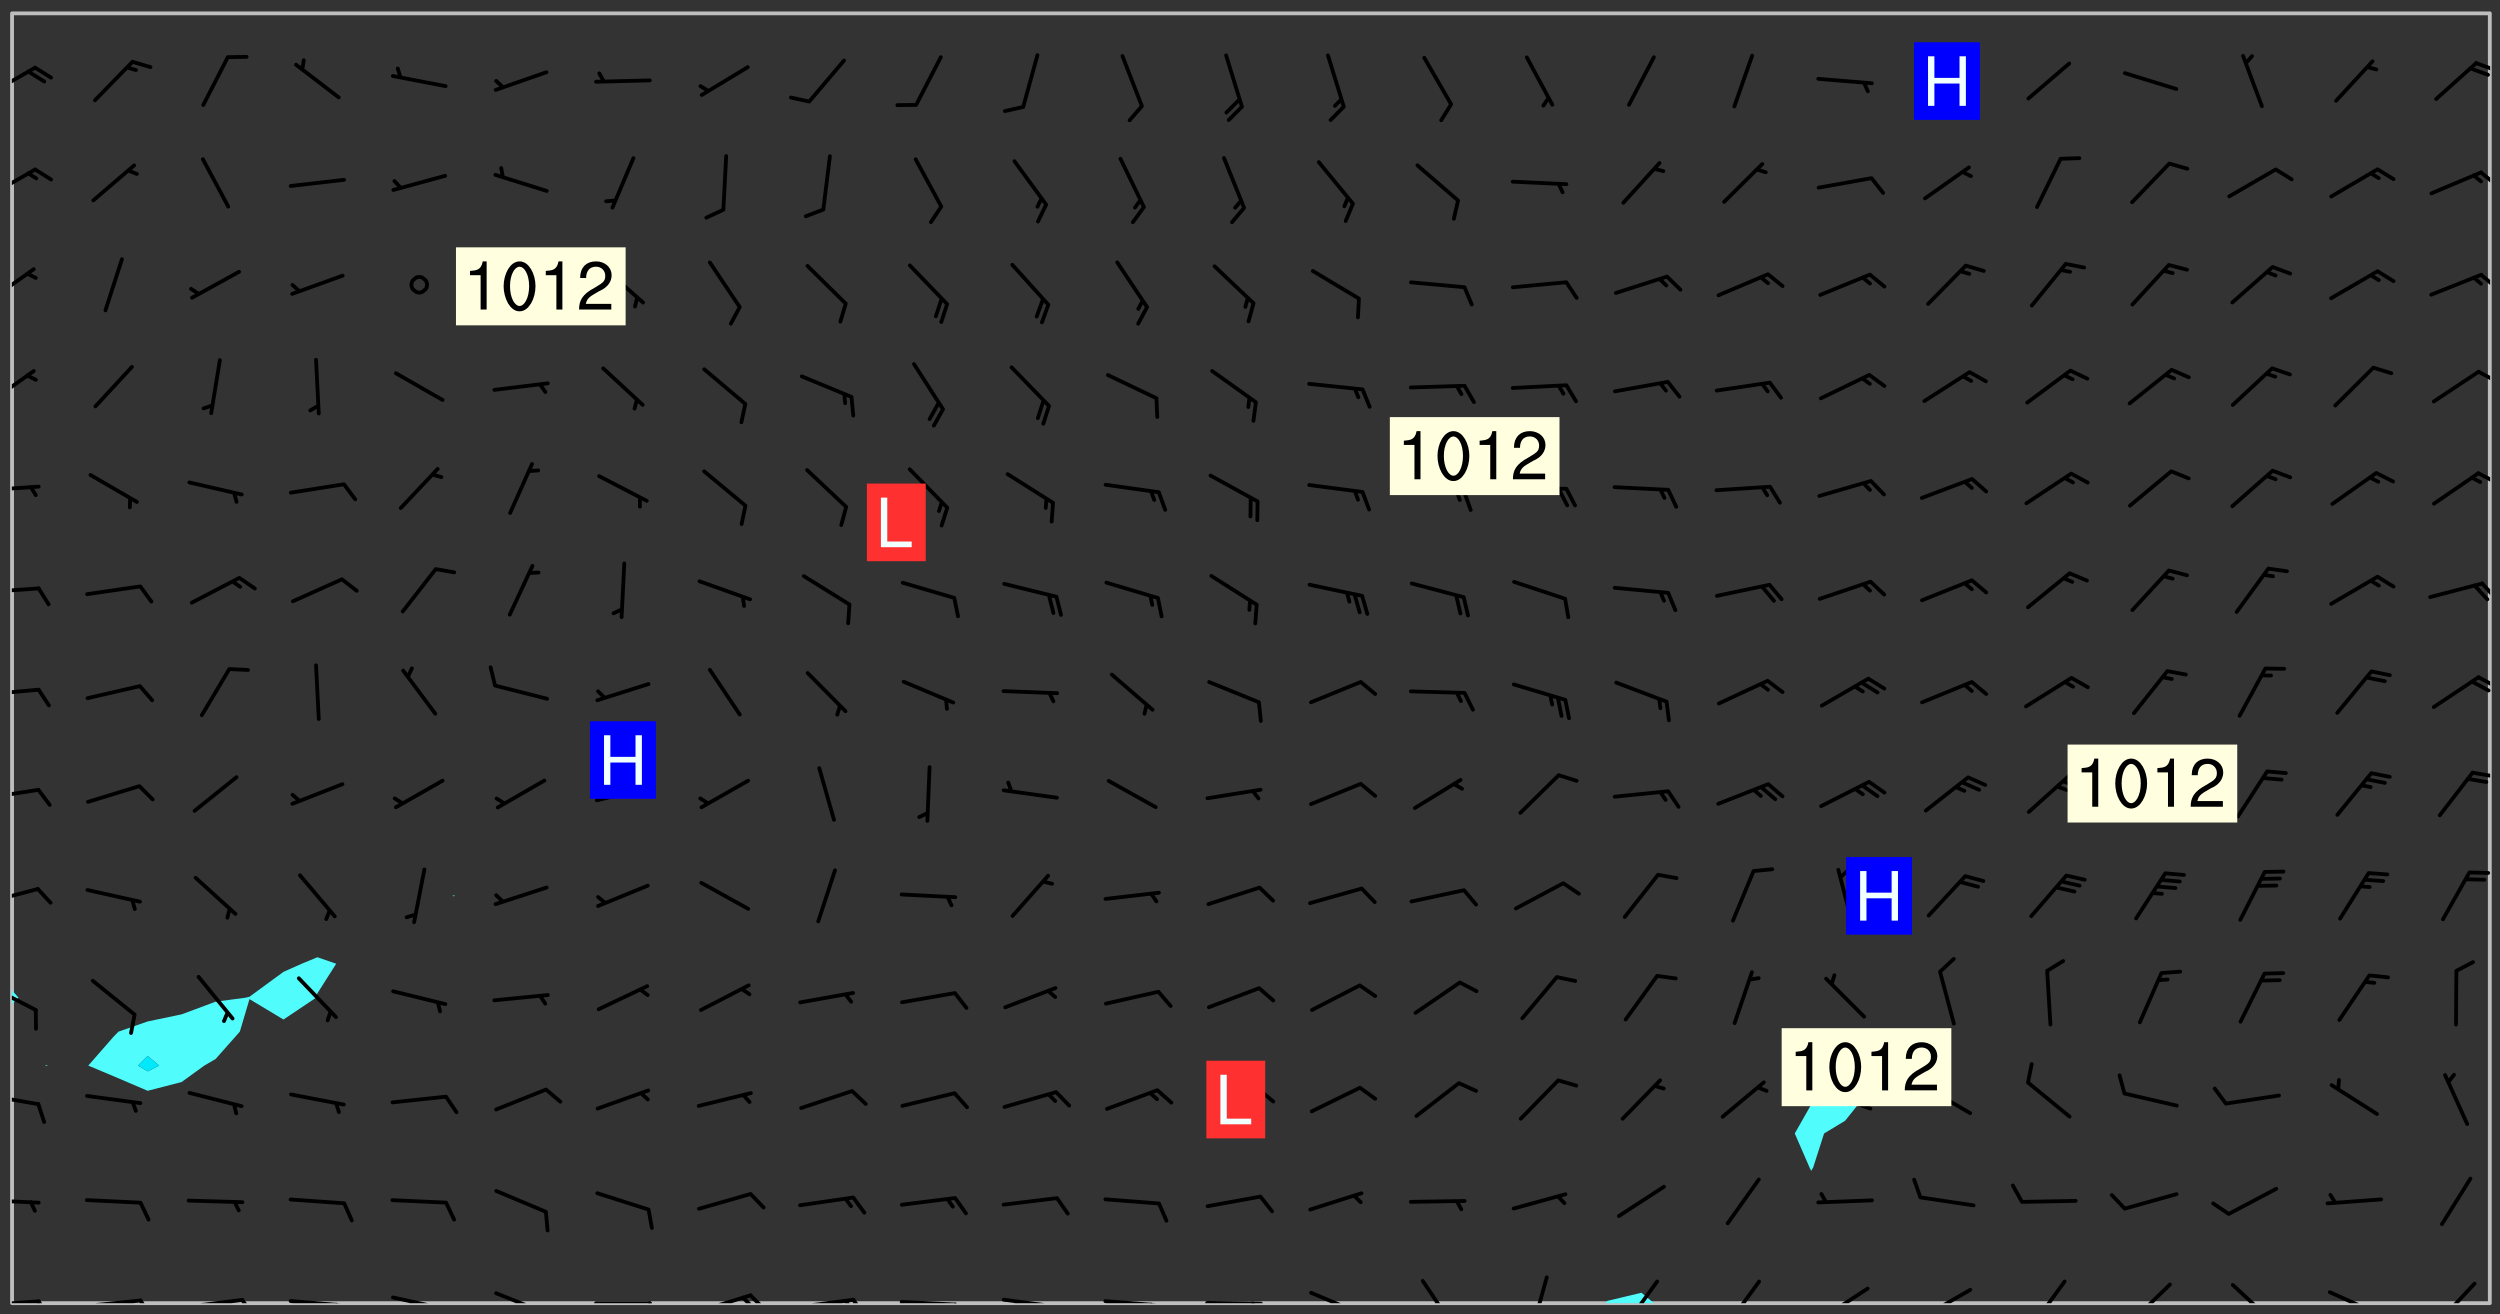 <svg xmlns="http://www.w3.org/2000/svg" role="img" xmlns:xlink="http://www.w3.org/1999/xlink" viewBox="142.45 309.95 326.84 171.84"><rect x="142.45" y="309.95" width="326.84" height="171.84" fill="#333333" stroke="none"/><defs><clipPath id="a"><path d="M144 441h1v39.328h-1zm0 0"/></clipPath><clipPath id="b"><path d="M144 311.672h1V440h-1zm0 0"/></clipPath><clipPath id="c"><path d="M144 311.672h324v168.656H144zm0 0"/></clipPath><clipPath id="d"><path d="M352 478h7v2.328h-7zm0 0"/></clipPath><clipPath id="e"><path d="M467 311.672h1v168.656h-1zm0 0"/></clipPath><clipPath id="f"><path d="M144 479h4v1.328h-4zm0 0"/></clipPath><clipPath id="g"><path d="M147 479h3v1.328h-3zm0 0"/></clipPath><clipPath id="h"><path d="M153 479h9v1.328h-9zm0 0"/></clipPath><clipPath id="i"><path d="M160 479h3v1.328h-3zm0 0"/></clipPath><clipPath id="j"><path d="M166 479h9v1.328h-9zm0 0"/></clipPath><clipPath id="k"><path d="M173 479h3v1.328h-3zm0 0"/></clipPath><clipPath id="l"><path d="M180 479h8v1.328h-8zm0 0"/></clipPath><clipPath id="m"><path d="M186 480h2v.328h-2zm0 0"/></clipPath><clipPath id="n"><path d="M193 479h8v1.328h-8zm0 0"/></clipPath><clipPath id="o"><path d="M199 480h2v.328h-2zm0 0"/></clipPath><clipPath id="p"><path d="M207 478h8v2.328h-8zm0 0"/></clipPath><clipPath id="q"><path d="M220 480h8v.328h-8zm0 0"/></clipPath><clipPath id="r"><path d="M227 480h2v.328h-2zm0 0"/></clipPath><clipPath id="s"><path d="M233 479h8v1.328h-8zm0 0"/></clipPath><clipPath id="t"><path d="M240 479h3v1.328h-3zm0 0"/></clipPath><clipPath id="u"><path d="M239 479h2v1.328h-2zm0 0"/></clipPath><clipPath id="v"><path d="M246 479h9v1.328h-9zm0 0"/></clipPath><clipPath id="w"><path d="M253 479h3v1.328h-3zm0 0"/></clipPath><clipPath id="x"><path d="M252 479h2v1.328h-2zm0 0"/></clipPath><clipPath id="y"><path d="M260 479h8v1.328h-8zm0 0"/></clipPath><clipPath id="z"><path d="M267 480h2v.328h-2zm0 0"/></clipPath><clipPath id="A"><path d="M273 479h8v1.328h-8zm0 0"/></clipPath><clipPath id="B"><path d="M280 480h2v.328h-2zm0 0"/></clipPath><clipPath id="C"><path d="M286 479h9v1.328h-9zm0 0"/></clipPath><clipPath id="D"><path d="M292 480h2v.328h-2zm0 0"/></clipPath><clipPath id="E"><path d="M300 480h8v.328h-8zm0 0"/></clipPath><clipPath id="F"><path d="M306 480h2v.328h-2zm0 0"/></clipPath><clipPath id="G"><path d="M313 478h8v2.328h-8zm0 0"/></clipPath><clipPath id="H"><path d="M328 477h5v3.328h-5zm0 0"/></clipPath><clipPath id="I"><path d="M342 476h3v4.328h-3zm0 0"/></clipPath><clipPath id="J"><path d="M354 477h6v3.328h-6zm0 0"/></clipPath><clipPath id="K"><path d="M368 477h5v3.328h-5zm0 0"/></clipPath><clipPath id="L"><path d="M380 478h7v2.328h-7zm0 0"/></clipPath><clipPath id="M"><path d="M393 478h8v2.328h-8zm0 0"/></clipPath><clipPath id="N"><path d="M393 480h3v.328h-3zm0 0"/></clipPath><clipPath id="O"><path d="M407 477h6v3.328h-6zm0 0"/></clipPath><clipPath id="P"><path d="M420 477h7v3.328h-7zm0 0"/></clipPath><clipPath id="Q"><path d="M434 477h6v3.328h-6zm0 0"/></clipPath><clipPath id="R"><path d="M446 478h8v2.328h-8zm0 0"/></clipPath><clipPath id="S"><path d="M460 477h7v3.328h-7zm0 0"/></clipPath><clipPath id="T"><path d="M144 466h4v2h-4zm0 0"/></clipPath><clipPath id="U"><path d="M144 452h4v3h-4zm0 0"/></clipPath><clipPath id="V"><path d="M144 438h4v5h-4zm0 0"/></clipPath><clipPath id="W"><path d="M144 425h4v4h-4zm0 0"/></clipPath><clipPath id="X"><path d="M144 412h4v3h-4zm0 0"/></clipPath><clipPath id="Y"><path d="M465 410h3v2h-3zm0 0"/></clipPath><clipPath id="Z"><path d="M144 399h4v3h-4zm0 0"/></clipPath><clipPath id="aa"><path d="M466 398h2v2h-2zm0 0"/></clipPath><clipPath id="ab"><path d="M465 398h3v3h-3zm0 0"/></clipPath><clipPath id="ac"><path d="M144 386h4v2h-4zm0 0"/></clipPath><clipPath id="ad"><path d="M466 385h2v4h-2zm0 0"/></clipPath><clipPath id="ae"><path d="M144 373h4v2h-4zm0 0"/></clipPath><clipPath id="af"><path d="M466 371h2v3h-2zm0 0"/></clipPath><clipPath id="ag"><path d="M144 358h4v5h-4zm0 0"/></clipPath><clipPath id="ah"><path d="M466 358h2v2h-2zm0 0"/></clipPath><clipPath id="ai"><path d="M144 344h4v6h-4zm0 0"/></clipPath><clipPath id="aj"><path d="M466 345h2v3h-2zm0 0"/></clipPath><clipPath id="ak"><path d="M144 331h4v5h-4zm0 0"/></clipPath><clipPath id="al"><path d="M466 332h2v3h-2zm0 0"/></clipPath><clipPath id="am"><path d="M144 318h4v5h-4zm0 0"/></clipPath><clipPath id="an"><path d="M465 317h3v3h-3zm0 0"/></clipPath><g id="ao" clip-path="url(#clip1)"><path fill="#fff" fill-opacity="0" fill-rule="evenodd" d="M0 0h1000v1000H0zm0 0"/><path fill="#d3d3d3" fill-opacity="0" fill-rule="evenodd" d="M162.152 355.867l-.234.293.059.234.117.172.176.234.293.348.113.059.117-.172.059-.234.176-.176.465-.176h.699l.234.293.289.816.059.176.176.23.352.234.699.699.172.176.234.348.234.41.289.582.41.465.23.234.234.176.117.23.176.293.172 1.164v.234l.059.289.059.117.117.117.348.41.117.172.176.176.176.234.117.172.172.352.059.234.234.406.234-.059-.176.176-.059.93h-.582l-.234-.113-.348.113-.117.117-.059.293-.059.176-.117.172-.465.293-.059.234-.059.113v.645l.059.172v.41l.059.059v.406l.059.406.117.176.059.059.23.641-.059.293v.699l-.059.582v.234l-.059.23-.055.352v1.922l.055.117h.426l-.367.117-.023.352.891 1.168 1.742.539 1.34.359v.539l.09.809.535.715 1.52.27.891-.086.09 1.164.535.18 1.16-.18 2.055-.984 1.16-.363 1.879-.176 1.695-.18-.18.719-1.516.086-1.25.09-.805.27-1.074.809.27.719.535.898-.18.625-.266.809.266 1.078.625.898.805.18 1.25-.18-.266.723.098.504.055.293v.172l.059.293v.406l.176.117.352.117h.406l.293-.176.113-.117.059-.117.117-.23.059-.176.352-.465.23-.176.176-.059.176.059.059.176.117.988.055.469.059.172.117.234.176.059.816.059h.289l.117.234.059.406.059.352v1.105l.117.293.117.348.289.699.176.352.582.754.352.176.172.059.469.234.641.465.348.234.293.176.293.055.23.062.816.348.293.176.113.172.352.352.117.176.523.641v.289l.059.352v.348l.059.352.059.289.117.059.172.059h.176l.582.234.176.117.176.289.176.234.113.234.293.23.117.117v.41l.059.055.289.234.234.117.059.117.117.172.059.117.23.234.059.176.234.059.117.059-.117.113-.059.117v.117l-.117.293-.117.289v.582l.176.117.117.059.059.117.117.117.113.059.176.348.059.352.059.406v.176l-.059.176-.117.699v.172l.117.176.293.293h.406l.176.117.117.172.117.293v.234h-.527l-.23-.234h-.234l-.176.059-.059.699.059.348.117.176.176.41.117.23.289.469.176.055h.523l.234.059.758.641.059.293v.234l.059.059.23.348v.352l-.117.172v.293l.293.289.293.176.172.059.293.176.293.117.582.406.289.234.293.176.219.16.016.012.23.176.641.523.176.234.117.176.176.176.113.172v.641l.117.176.469.117.582.117.234.059.23.113.293.117.113.059.586.352.289.172.176.062.176.055.176.059.699.352.289.176.234.055.289.176.234.117.641.406.293.117.172.059.234.059.41.059.23.059.234.117.059.172-.41.176.469.059.059.293.113.234.176.055.234.059.176.059.406.117.641.234.117.172.059.234v.176l-.059.117-.059.406.234.234.117.059.348.117.641.23.176.117.289.117.176.176.234.465.582 1.105.176.176.348.176.176.117.352.117 1.047.523.234.059.465.113.293.059.465.176.758.582.234.234.348.465.176.176.289.234.816.699.293.176.289.289.293.176.293.289.695.641.176.176.293.234.289.234.469.289.641.582.348.234.234.293.348.348.352.465.934.992.348.406.117.176.234.059.113.117.645.176.23.113.234.059.293.176.23.117.934.699.406.406.234.176.406.176.234.117.816.348.348.234.234.117.293.289.23.117.758.352.352.172.23.059.293.117.234.059.871.176h.816l.469.23.172.059.875.699.465.117.293.059.176.059.23.059.469.059.348.059.352.059.406.059h.293l.172.059v.23l.176.176h.293l.348.059.352.059.699.117h.641l.465-.234.293-.176.172-.117.41-.172.289-.176.934-.465.469-.293.523-.293.465-.172.465-.176 1.051-.465.289-.117.41-.117.289-.117.527-.176 1.516-.699.582-.348.289-.059.293-.059.348-.117.875-.23.352-.117h.113l.234-.059.875-.234.234-.059h.812l.352-.059.816-.117.172-.059.352-.055.293-.059.23-.059.816-.176.176-.059h.348l.234-.059.465-.117.758-.172.234-.059h.348l.41-.117.289-.059 1.285-.059h.289l.41-.059.23-.059h.176l.875-.117h.406l.41-.117h.348l.352-.113.871-.059h1.75l1.047.289.41.117.289.117.352.117.289.117 1.051.172.289.059h.293l.293.059.172.059.41.059.172.059.117.059h.117l.117.059.352.059h.113l.41.066 1.922.395 1.926.395 1.52.449 1.695.719 2.145.805 1.605-.719 1.43-.805 1.16-1.078 1.25-.449 3.035-.719 1.875-.359 2.145-1.348 2.234-1.254 2.5-1.258 1.695-.449 1.785-.18 1.16-.27.625.539 1.34-.27.715-.988.984-1.344.445-.18.805-.359 1.875-.539 1.785-.449 1.25-.27 1.16-.09 1.699-.09 1.961-.27 1.25-.09h.539l.625-.09h.891l2.145-.18 2.41-.18 2.59-.09 1.695.18 1.609.09 1.43.359 1.16.719 1.875.988 1.16 1.527.266.715.629.09.355.898.535.539.535 1.527 1.074.359h.535l-.805.535.09 1.707.715 2.695.891.805.895.988.715 1.258 1.785.539 1.52-.18.355 1.344 1.609-.805.98-.539.27.27.316-.215.219-.145.801.449.449-.359h.355l.535-.27.539-.719.535-.27.625-.988 1.16.449.84.371 1.395.617 1.695-.18h1.605l1.785.09.18-1.707.535-1.344.805.27.492.848.402.406-.09.539v.359l.715.449.711-.27h1.43l.359.988.445 1.258.715 1.344 1.25.629 1.695.629.715-.18.18-.539.98-.09.449.359.086 1.258-.266.629-.535.18v.539l.715.984.266.539.984.988.801 1.078-.266.359-.09.898-.625 2.332-.355 2.066-.09 1.793-.18.719-.09.539v1.438l-.98 1.883-.359 1.707-.535.898-.805 1.168-.266.539 2.055 1.254.086.359-.355.539-.09-.18v.809l.09 1.438-.445.715-1.074.094-.266.715.535.898.805.719 1.16.809 1.34.27.445.359-.355.449-1.789-.09-1.25-.449-.715-.719-.625-.09-.176 3.59-.188 1.309h89.359V311.703h-55.27v49.082l.762.125 3.289.543 2.023 2.836v2.754l2.352.332 2.348.332h4.051l-1.379 4.16-2.023.707-2.023.703-.543.344-2.594 1.617-.188.117-2.023-2.078-.73-2.742-2.672-2.078-1.375-3.5-.066-.082-1.957-2.672 2.75-1.418v-49.082H294.422v91.414l.117.031.133.012.074.074.105.047.09.059.086.059.09.059.297.297.059.09.031.117.027.117.016.137-.031.117-.059.09-.059.086-.043.105-.047.102-.027.121v.145l.176.27.148.148.074.086.074.074.043.105.062.09.059.086.043.105.059.09.047.102.043.105.059.086.117.18.074.074.062.086.059.09.043.105.059.09.059.086.062.09.059.09.043.102.117.18.074.074.059.086.074.074.09.059.105.047h.148l.133-.016.133.016.102-.047.074-.074.047-.102-.016-.133v-.148l-.047-.105-.027-.117-.047-.102-.027-.121-.043-.102-.062-.09-.043-.102-.043-.105-.031-.117-.016-.133-.012-.137.086-.059.059-.086.121-.031.043.105.016.133v.117l.059.102.059.09.09.059.148.148.059.09.043.105-.012.102.086.059.105.047.086.059.09.059.074.074-.117.027-.105.047-.086.059-.074.074-.059.09-.062.086-.027.121-.047.102-.043.105-.031.117-.012.133-.016.133v.148l.027.117.047.105.043.102.059.09.074.074.09.059.074.074.09.059.059.09.043.105.047.102.117.031.133.016h.148l.117-.031.105.043.043.105.047.102.027.121L299.5 410l.027.117.031.121.027.117.105.043.102.047.133-.016.148.148.062.086.074.074.07.074.09.062.105.043.102.043.117.031.137.016.117-.031.074-.074.027-.117-.012-.133-.031-.121-.027-.117.043-.105h.117l.09.062.117.027h.148l.133.016h.148l.133.016.133-.016h.148l.133-.016.133-.012.137.012.117-.027.133-.016.191-.059-.059.176-.016.133-.027.121-.016.133-.059.086-.133.016-.105.047-.105.043-.117.031-.117.027-.266.031h-.148l-.133.016-.074.074.059.086.148.148.117.18.074.07.09.062.09.059.086.059.09.059.102.043.105.062.105.043.086.059.105.047.102.043.18.117.059.09-.043.102-.047.105.016.133.223.223.059.09.043.102.031.121.043.102.016.133.031.117.012.137.031.117.148.148.102.043.105.043.117.031.133.016.137.016h.117l.117-.031.09-.059.043-.105.047-.102.043-.105.031-.117.012-.133v-.148l-.012-.133-.016-.133-.031-.117-.043-.105-.047-.105-.043-.102-.043-.105-.016-.133.016-.133.027-.117.031-.117.027-.121.047-.102.09-.059.086-.062.074-.074.09-.059.223-.223.059-.086.074-.074.117-.18.059-.086v-.148l-.074-.074-.102-.047-.105-.043-.102-.043-.059-.09-.047-.105-.027-.117.09-.059.117-.031.102-.043.18-.117.148-.148.012-.133-.012-.105-.09-.059-.133.016h-.148l-.133.016-.133-.016-.121-.031-.086-.059-.074-.074-.059-.09-.062-.086-.117-.18-.059-.086.031-.121.086-.059.121-.031.059-.086v-.121l-.031-.117-.059-.09-.059-.086-.047-.105-.027-.117-.016-.133.059-.09.074-.074.09-.059.117-.18.074-.074.059-.086.148-.148.121-.031.133-.016.133.016.074.074.043.105.016.133-.031.117-.117.031-.133.012-.148.148-.043.105-.047.102-.027.121-.031.117v.148l.031.117.043.105.059.09.074.07.074.074.117.031.121.027.117-.027.133-.016h.117l.09.059.074.074.047.105.059.086.102.047.133.016.105.043.086.059-.012.105-.074.074-.18.117-.059.09-.09.059-.07.074-.074.074-.062.09-.027.117-.016.133.016.133-.016.133v.148l.016.133.027.117.031.121.074.074.09.059.086.059.09.059.117.031v.086l-.102.047-.09.059-.266.031-.117.027h-.148l-.105.043-.102.047-.059.09-.062.234-.012.133-.031.121-.016.133v.293l-.012.133.012.137.016.133.133.016.133.012.121.031.086.059.074.074.047.105.043.102.016.133v.445l-.016.133v.445l.031.266.027.117.016.133.031.117.086.211.031.266v.148l-.031.117-.027.117-.031.121-.027.117-.031.117-.031.121-.012.133-.016.133.09.059.117-.031.102.016.047.105-.031.266v.441l-.043.105-.047.105-.043.102-.043.105-.059.086-.031.121-.043.117-.031.117-.016.133.016.133.059.09.105.047.086.059.059.086-.012.137-.031.117-.043.102v.445l-.016.133v.148l-.031.117-.043.105-.027.117-.047.105-.043.102-.031.121-.027.117-.031.133-.031.117-.027.117-.043.105-.031.117-.031.121-.012.133-.016.133v.297l.027.117v.148l.047.398.027.117.059.09.121.031h.148l.133-.016.059.09v.117l-.059.09-.09.059-.102.043-.105.047-.09.059-.086.059-.137.016-.117-.031-.133-.016-.102.047-.062.086-.012.137-.016.133-.031.117-.027.117-.016.133-.031.121v.297l.016.133.031.117v.148l.012.133v.148l-.027.117-.047.102-.027.121-.031.117-.059.09-.074.074-.102.043-.105.047-.117.027-.121.031-.102-.047.059-.086.105-.047.027-.117.031-.117.027-.121.031-.117v-.148l.016-.133-.031-.117-.043-.105-.105.016-.074.074-.102.043-.09.062-.074.074-.043.102-.016.133-.031.117L304.25 426l-.031.117-.027.117-.031.121-.027.117-.031.117-.043.105-.09.059h-.09l-.117-.031-.031-.086.016-.137-.031-.117v-.148l-.012-.133v-.148l-.062-.234-.027-.121-.043-.102-.047-.105-.059-.086-.059-.09-.043-.105-.062-.086-.148-.148-.07-.074-.105-.047-.105-.043-.102-.043-.297-.297-.09-.074-.086-.059-.105-.043-.09-.062-.086-.059-.105-.043-.09-.059-.086-.062-.074-.07-.105-.047-.086-.059-.105-.043-.09-.062-.102-.043-.105-.043-.086-.059-.105-.047-.105-.043-.102-.047-.09-.059-.102-.043-.105-.043-.09-.062-.117-.027-.133-.016-.133.016H299.75l-.133.016-.117-.031-.09-.059-.074-.074-.09-.059-.102-.047h-.148l-.121-.027-.102-.043-.074-.074-.117-.18-.09-.059-.102-.043-.09-.062-.105-.043-.09-.059-.086-.059-.105-.047-.059-.086-.059-.09-.043-.105-.047-.102-.074-.074-.086-.059-.074-.074-.09-.059-.223-.223-.043-.105-.031-.266.105-.043h.145l.105.043.074.074.09.059.086.059.105.047.09.059.148.148.07.074.148.148.062.086.074.074.086.059.074.074.09.062.09.059.086.059.27.176.102.047.105.043.102.043.047-.074.059-.086.074-.074.07-.074.105.043.074.074.059.09.043.102.047.105.043.105.121.027.117-.027.074-.09.043-.105.059-.09.074-.074.105-.043.117-.027.133.012.09.059.148.148.059.09.043.105.047.102.043.105.043.102.105.047.105.043.133.016.086-.059.059-.09.074-.074.105-.043.117.027.105.047.102.043.105.043.102.047.18.117v.117l-.016.133.016.133.016.137.059.086.102.047.121.027.117.031h.148l.117-.031.059-.09.18-.117.059-.09.074-.074.059-.086.117-.18.18-.117.117.031.09.059.043.074-.016.133v.117l.09.059h.148l.133-.016.133-.012.266-.031.105-.043.117-.031.121-.027.074-.074.07-.074.062-.09-.016-.105-.047-.102-.102-.043-.105-.016-.117.027-.266.031h-.148l-.074-.074-.09-.059-.117-.031-.117-.027-.133-.016h-.148l-.133.016h-.297l-.105-.047-.148-.148-.043-.102-.059-.09.223-.223.086-.059.105-.043.117-.031.133-.016.133.016.137.016.102.043.133-.012.09-.062.102-.043.062-.09-.047-.102-.09-.059-.117-.031-.102-.043-.059-.09-.062-.09v-.117l.016-.133.105-.047.074-.07v-.121l-.09-.059-.031-.117.09-.059.074-.074.043-.105.059-.09.047-.102.016-.133v-.148l-.047-.105-.043-.102-.09-.059-.133-.016-.102-.043-.137-.016-.117-.031h-.445l-.133-.016-.133-.012-.133-.016-.117-.031h-.148l-.133-.016-.133-.012-.266-.031-.121-.043-.086-.059-.074-.074v-.148l.012-.133.105-.047.102-.043.133-.016h.152l.133-.016h.293l.121.031.102.043.09.059.234.062.121-.047.09-.059.102-.043.133-.016.105.043.102.047.133.012.121-.027h.145l.121-.031.117-.027.105-.047.074-.074.086-.059.148-.148.059-.086.047-.105.027-.117.016-.105-.102-.043-.09-.059-.117-.031-.105-.043-.09-.062-.074-.086-.074-.074-.102-.043-.105-.047-.102-.043-.059-.09-.047-.102-.086-.211-.062-.086-.059-.09-.074-.074-.086-.059h-.27l-.117.031-.09.059-.102.043-.133.016-.105-.016-.027-.117-.062-.09-.117-.031-.102-.043-.148-.148-.031-.117-.016-.105.074-.074.18-.117.117-.027.117-.031.137.016.102.043.105.043.102.047.105.043.117.031.133.016.117.027.133.016.105-.016.09-.059-.074-.074-.105-.043-.074-.074-.074-.09-.148-.148-.086-.059-.09-.059-.074-.074-.09-.059-.102-.047-.121-.027-.102-.047-.105-.043-.117-.031-.102-.043-.121-.031h-.148l-.117.031-.105.043-.086.062-.18.117-.086.059-.09.059-.105.047-.086.059-.105.043-.102.043-.105.047-.074.074-.059.09-.059.086-.047.105-.059.086-.074.074-.133-.012-.117-.031h-.117l-.074.074-.09.059-.074.074-.09.059-.086.059-.105.047-.102.043-.137.016-.102-.043-.148-.148-.105-.047h-.086l-.105.047-.102.043-.121.031-.117-.031-.074-.074v-.117l.031-.121.074-.07.059-.09.074-.074.117-.031.105-.043h.293l.133-.016.137-.016.102-.043.09-.059.102-.047.09-.059.133-.012.09.059.133.012.09-.059.086-.059.105-.043.09-.059.086-.062.09-.059.148-.148.059-.086.059-.09.105-.043.133-.016.117.027.121.031.059-.059.059-.09.031-.266.027-.117.105.012.133.016.102-.043.09-.059.059-.09.074-.074.059-.09.047-.102.012-.133-.012-.133-.047-.105-.148-.148-.059-.09-.059-.086-.043-.105v-.445l.016-.133v-.148l.012-.133-.059-.059-.09.059-.102-.043-.18-.117-.086-.059-.062-.09-.059-.09-.074-.074-.086-.059-.121.031-.102.012-.105.047-.086.059-.105.043-.148.148-.09.059-.086.059-.09.062-.105.043-.133.016v-.121l.105-.043.117-.031.074-.07.043-.105v-.148l-.027-.117-.148-.148-.133-.016h-.148l-.117.031-.105.043-.102.043-.09.062-.117.027-.074-.074.012-.133-.043-.102-.043-.105-.09-.059-.117.027-.121.031-.117.031-.102.043-.121.031-.102.043-.105.043-.09.059-.102.016v-.117l.016-.133-.059-.09-.074.043-.148.148-.059.09-.074.074-.047.105-.043.102-.074.074-.059.09-.074.074-.059.086-.074.074-.09.062-.074.07-.074.074-.102.016-.133.016-.105-.043v-.121l.148-.148.043-.102.059-.09.047-.102.043-.105.059-.09.031-.117.043-.102.031-.121.027-.117.047-.105.043-.102.043-.105.074-.07.09-.062.09-.059.102-.043h.297l.266-.031.105-.043-.074-.074-.117-.031-.105-.043-.09-.059-.102-.047-.09-.059-.102-.043-.105-.043-.09-.062-.086-.059-.105-.043-.102-.043-.121-.031-.117-.031-.102-.043L297.5 410.25l-.102-.043-.09-.059-.043-.105-.016-.133.102-.043.133-.016.137.016.133-.016.102-.043.059-.09.016-.105-.09-.059-.074-.074-.102-.043-.09-.059-.148-.148-.043-.105-.016-.133v-.293l-.059-.09-.09-.059-.074-.074-.043-.105-.031-.117-.059-.09-.074-.074-.117-.027-.074-.074-.09-.059-.09-.062-.086-.059-.074-.074-.059-.086-.047-.105-.086-.059-.148-.148-.195-.059-.133.016-.102.043-.074.074-.047.102-.043.105-.059.09-.059.086-.297.297-.09.059h-.086l-.062-.086-.043-.105.031-.117.059-.09.027-.117-.012-.133-.09-.062-.105.047-.117.027-.117.031-.27.176-.102.047-.117.027-.105.047-.09.059-.102.043-.059-.086-.047-.105.016-.133.047-.105.07-.074.074-.07.059-.09v-.148l-.043-.105h-.238l-.102.047-.031.117-.027.117-.031.121-.074.043-.133.016-.074-.047-.043-.102-.043-.105-.047-.102-.043-.105-.121.031-.102.043-.133.016-.117.031-.105.043-.09.059-.102.047-.121.027-.133.016-.102-.043-.059-.09-.047-.105-.043-.102-.043-.105v-.117l.059-.09.086-.059.18-.117.102-.047.105-.043.105-.059.102-.043.09-.062.102-.043.105-.059.102-.047.09-.059.105-.043.102-.043.09-.062.102-.043.137-.016.117.031.102.043.121.031.102.043.105.047.102.043.105.043.102.047.105.043.102.043.105.047.086.059.105.043.117.031.105.043.102.047.09.059.105.043.102.043.105.047.117.027.102.047.121.027h.148l.086-.059.016-.102.059-.09-.027-.117-.074-.074-.117-.18-.074-.074-.09-.074-.18-.117-.086-.059-.105-.043-.102-.047-.27-.176-.059-.09-.074-.074-.059-.09-.043-.102-.031-.117-.016-.137v-.562l-.012-.133-.016-.133-.031-.117-.016-.133-.012-.133-.031-.121-.223-.223-.059-.086-.016-.105.031-.117.133-.016v-91.414H172.992v1.453l-.059.234-.352 1.051-.172.523-.117.348-.176.41-.117.172-.234.293-.23.059h-.352l-.117.059-.23.406v.293l.117.176.23.23.117.234.641.758.293.465.176.234.23.352.234.348.641.816.176.465.172.41.117.695.176.469.117 1.398.059.465v.875l.117 1.047v4.781l-.059.465-.352 1.281-.176.523-.113.41-.352.93L172.934 336l-.234.582-.117.176-.172.348-.176.406-.352.816-.059.293-.113.293-.117.289-.059.176-.117.875-.059.406-.059.117-.059.176-.059.172-.23.527-.117.172v.234l-.117.234-.059.172-.176.586v.289l-.059.176v.293l-.059.113-.059.527v.172l-.055.234v2.621l-.176.816-.117.176-.176.234-.117.172-.113.234-.586.934-.23.289-.293.465-.176.234-.289.352-.352.699-.113.23-.176.41-.176.23-.406.527-.816.699-.293.172-.289.234-.176.117-.176.176-.523.406-.527.176-.172.176-.234.055-.641.176h-.758m12.211 31.023l-1.074.449.359.895 1.25-.715.445-.539-.98-.09"/><path fill="#d3d3d3" fill-opacity="0" fill-rule="evenodd" d="M201.508 416.598h-.895l.449.629.98.359.805-.09.445-.988-.176.09-.715-.355-.895.355m154.621 59.07l-.059-.523v-.293l.113-.293.059-.23.469-.469h.113l.117-.113.117-.059h.176l.234-.059h.348l.234.059.117.059.23.172.059.176.117.582v.293l-.117.176-.172.289-.176.176-.527.523-.23.234-.117.059h-.176l-.117-.059-.406-.293-.176-.117-.117-.059-.059-.113-.055-.117m6.641-10.957l-.059-.172v-1.109l.059-.172.176-.059.172-.059h.176l.234-.059.117.059.059.699-.059.172-.117.176-.117.059-.234.523-.113.059h-.234l-.059-.117m9.613-14.391l-.117-.176v-.699l.293-.875.117-.172.176-.352.113-.23.117-.293.352-.758.117-.23.172-.234h.176l.117-.059h.641l.117.059.234.234.172.113.352.293.117.117.113.176v.113l.117.059.117.117v.699l-.059.176v.23l-.059.176-.348 1.051-.117.23-.117.234-.117.059-.23.234-.641.289h-.875l-.41-.117-.641-.465"/><path fill="none" stroke="#bebebe" stroke-linecap="round" stroke-linejoin="round" stroke-miterlimit="10" stroke-width=".5" d="M467.957 311.695H144.027v168.625h323.93v-168.625"/><g clip-path="url(#a)"><path fill="#fff" fill-opacity="0" fill-rule="evenodd" d="M144 475.891v4.438h.004H144v-39.129 34.691"/></g><g clip-path="url(#b)"><path fill="#fff" fill-opacity="0" fill-rule="evenodd" d="M144 435.945v3.453-127.727h.004H144V435.945"/></g><path fill="#50fcfc" fill-rule="evenodd" d="M144 439.398v1.801l.004-.004v-1.797H144"/><g clip-path="url(#c)"><path fill="#fff" fill-opacity="0" fill-rule="evenodd" d="M144.004 480.328V441.195l.863-.812-.863-.984V311.672h4.434v137.539l-.035.051.035.066.281-.066-.281-.051V311.672h35.508v123.426l-2.055.848-2.383 1.062-4.441 3.254-.504.121-3.934.527-4.438 1.652-4.438.93-3.809 1.328-.629.641-3.324 3.801 3.324 1.398 4.438 1.898 4.438-1.145 2.969-2.152 1.469-.855 3.176-3.586 1.262-4.25 4.441 2.672 4.266-2.859.172-.574 2.457-3.863-2.457-.848V311.672h17.754v115.34l-.074.059.074.055.27-.055-.27-.059V311.672h181.973V450.445l-4.172 3.254-.266.66-2.145 3.777 1.93 4.438.215.445.266-.445 1.422-4.438 2.75-1.664 2.219-2.773-2.219-3.254V311.672h84.324v168.656H358.688l-1.645-1.371-4.441 1.062-.309.309H144.004"/></g><path fill="#50fcfc" fill-rule="evenodd" d="M144.867 440.383l-.863.812v-1.797l.863.984m3.57 8.945l-.035-.066.035-.051.281.051-.281.066m8.879 1.332l-3.324-1.398 3.324-3.801.629-.641 3.809-1.328v4.5l-1.262 1.27 1.262.758 1.512-.758-1.512-1.27v-4.5l4.438-.93 4.438-1.652 3.934-.527.504-.121 4.441-3.254 2.383-1.062 2.055-.848 2.457.848-2.457 3.863-.172.574-4.266 2.859-4.441-2.672-1.262 4.25-3.176 3.586-1.469.855-2.969 2.152-4.438 1.145-4.438-1.898"/><path fill="#00e8fc" fill-rule="evenodd" d="M161.754 450.02l-1.262-.758 1.262-1.27 1.512 1.27-1.512.758"/><path fill="#50fcfc" fill-rule="evenodd" d="M201.699 427.125l-.074-.055.074-.059.27.059-.27.055"/><g clip-path="url(#d)"><path fill="#50fcfc" fill-rule="evenodd" d="M352.293 480.328l.309-.309 4.441-1.062 1.645 1.371h-6.395"/></g><path fill="#50fcfc" fill-rule="evenodd" d="M379.02 462.574l-1.93-4.438 2.145-3.777.266-.66 4.172-3.254 2.219 3.254-2.219 2.773-2.75 1.664-1.422 4.438-.266.445-.215-.445"/><g clip-path="url(#e)"><path fill="#fff" fill-opacity="0" fill-rule="evenodd" d="M467.996 480.328H468V311.672h-.004H468v168.656h-.004"/></g><g clip-path="url(#f)"><path fill="none" stroke="#000" stroke-linecap="round" stroke-linejoin="round" stroke-miterlimit="10" stroke-width=".5" d="M147.504 480.086l-7.008.488"/></g><g clip-path="url(#g)"><path fill="none" stroke="#000" stroke-linecap="round" stroke-linejoin="round" stroke-miterlimit="10" stroke-width=".5" d="M147.504 480.086l1.301 2.078"/></g><g clip-path="url(#h)"><path fill="none" stroke="#000" stroke-linecap="round" stroke-linejoin="round" stroke-miterlimit="10" stroke-width=".5" d="M160.809 479.973l-6.988.711"/></g><g clip-path="url(#i)"><path fill="none" stroke="#000" stroke-linecap="round" stroke-linejoin="round" stroke-miterlimit="10" stroke-width=".5" d="M160.809 479.973l1.367 2.039"/></g><g clip-path="url(#j)"><path fill="none" stroke="#000" stroke-linecap="round" stroke-linejoin="round" stroke-miterlimit="10" stroke-width=".5" d="M174.117 479.895l-6.973.867"/></g><g clip-path="url(#k)"><path fill="none" stroke="#000" stroke-linecap="round" stroke-linejoin="round" stroke-miterlimit="10" stroke-width=".5" d="M174.117 479.895l1.41 2.008"/></g><g clip-path="url(#l)"><path fill="none" stroke="#000" stroke-linecap="round" stroke-linejoin="round" stroke-miterlimit="10" stroke-width=".5" d="M187.445 480.617l-7-.574"/></g><g clip-path="url(#m)"><path fill="none" stroke="#000" stroke-linecap="round" stroke-linejoin="round" stroke-miterlimit="10" stroke-width=".5" d="M186.43 480.531l.484 1.129"/></g><g clip-path="url(#n)"><path fill="none" stroke="#000" stroke-linecap="round" stroke-linejoin="round" stroke-miterlimit="10" stroke-width=".5" d="M200.691 481.086l-6.863-1.512"/></g><g clip-path="url(#o)"><path fill="none" stroke="#000" stroke-linecap="round" stroke-linejoin="round" stroke-miterlimit="10" stroke-width=".5" d="M199.691 480.863l.332 1.184"/></g><g clip-path="url(#p)"><path fill="none" stroke="#000" stroke-linecap="round" stroke-linejoin="round" stroke-miterlimit="10" stroke-width=".5" d="M213.836 481.637l-6.523-2.613"/></g><g clip-path="url(#q)"><path fill="none" stroke="#000" stroke-linecap="round" stroke-linejoin="round" stroke-miterlimit="10" stroke-width=".5" d="M227.402 480.328H220.375"/></g><g clip-path="url(#r)"><path fill="none" stroke="#000" stroke-linecap="round" stroke-linejoin="round" stroke-miterlimit="10" stroke-width=".5" d="M227.402 480.328l1.152 2.168"/></g><g clip-path="url(#s)"><path fill="none" stroke="#000" stroke-linecap="round" stroke-linejoin="round" stroke-miterlimit="10" stroke-width=".5" d="M240.566 479.301l-6.719 2.055"/></g><g clip-path="url(#t)"><path fill="none" stroke="#000" stroke-linecap="round" stroke-linejoin="round" stroke-miterlimit="10" stroke-width=".5" d="M240.566 479.301l1.734 1.734"/></g><g clip-path="url(#u)"><path fill="none" stroke="#000" stroke-linecap="round" stroke-linejoin="round" stroke-miterlimit="10" stroke-width=".5" d="M239.586 479.602l.871.867"/></g><g clip-path="url(#v)"><path fill="none" stroke="#000" stroke-linecap="round" stroke-linejoin="round" stroke-miterlimit="10" stroke-width=".5" d="M254.004 479.879l-6.969.898"/></g><g clip-path="url(#w)"><path fill="none" stroke="#000" stroke-linecap="round" stroke-linejoin="round" stroke-miterlimit="10" stroke-width=".5" d="M254.004 479.879l1.422 2.004"/></g><g clip-path="url(#x)"><path fill="none" stroke="#000" stroke-linecap="round" stroke-linejoin="round" stroke-miterlimit="10" stroke-width=".5" d="M252.992 480.012l.707 1"/></g><g clip-path="url(#y)"><path fill="none" stroke="#000" stroke-linecap="round" stroke-linejoin="round" stroke-miterlimit="10" stroke-width=".5" d="M267.344 480.5l-7.016-.344"/></g><g clip-path="url(#z)"><path fill="none" stroke="#000" stroke-linecap="round" stroke-linejoin="round" stroke-miterlimit="10" stroke-width=".5" d="M267.344 480.5l1.047 2.223"/></g><g clip-path="url(#A)"><path fill="none" stroke="#000" stroke-linecap="round" stroke-linejoin="round" stroke-miterlimit="10" stroke-width=".5" d="M280.633 480.789l-6.965-.922"/></g><g clip-path="url(#B)"><path fill="none" stroke="#000" stroke-linecap="round" stroke-linejoin="round" stroke-miterlimit="10" stroke-width=".5" d="M280.633 480.789l.859 2.301"/></g><g clip-path="url(#C)"><path fill="none" stroke="#000" stroke-linecap="round" stroke-linejoin="round" stroke-miterlimit="10" stroke-width=".5" d="M293.969 480.602l-7.008-.547"/></g><g clip-path="url(#D)"><path fill="none" stroke="#000" stroke-linecap="round" stroke-linejoin="round" stroke-miterlimit="10" stroke-width=".5" d="M292.949 480.523l.488 1.125"/></g><g clip-path="url(#E)"><path fill="none" stroke="#000" stroke-linecap="round" stroke-linejoin="round" stroke-miterlimit="10" stroke-width=".5" d="M307.293 480.375l-7.023-.09"/></g><g clip-path="url(#F)"><path fill="none" stroke="#000" stroke-linecap="round" stroke-linejoin="round" stroke-miterlimit="10" stroke-width=".5" d="M306.273 480.359l.559 1.094"/></g><g clip-path="url(#G)"><path fill="none" stroke="#000" stroke-linecap="round" stroke-linejoin="round" stroke-miterlimit="10" stroke-width=".5" d="M320.336 481.691l-6.477-2.727"/></g><g clip-path="url(#H)"><path fill="none" stroke="#000" stroke-linecap="round" stroke-linejoin="round" stroke-miterlimit="10" stroke-width=".5" d="M332.363 483.25l-3.906-5.84"/></g><g clip-path="url(#I)"><path fill="none" stroke="#000" stroke-linecap="round" stroke-linejoin="round" stroke-miterlimit="10" stroke-width=".5" d="M342.785 483.715l1.883-6.77"/></g><g clip-path="url(#J)"><path fill="none" stroke="#000" stroke-linecap="round" stroke-linejoin="round" stroke-miterlimit="10" stroke-width=".5" d="M354.98 483.172l4.125-5.688"/></g><g clip-path="url(#K)"><path fill="none" stroke="#000" stroke-linecap="round" stroke-linejoin="round" stroke-miterlimit="10" stroke-width=".5" d="M368.285 483.168l4.141-5.676"/></g><g clip-path="url(#L)"><path fill="none" stroke="#000" stroke-linecap="round" stroke-linejoin="round" stroke-miterlimit="10" stroke-width=".5" d="M380.727 482.242l5.891-3.828"/></g><g clip-path="url(#M)"><path fill="none" stroke="#000" stroke-linecap="round" stroke-linejoin="round" stroke-miterlimit="10" stroke-width=".5" d="M393.938 482.078l6.098-3.5"/></g><g clip-path="url(#N)"><path fill="none" stroke="#000" stroke-linecap="round" stroke-linejoin="round" stroke-miterlimit="10" stroke-width=".5" d="M394.824 481.57l-1.039-.652"/></g><g clip-path="url(#O)"><path fill="none" stroke="#000" stroke-linecap="round" stroke-linejoin="round" stroke-miterlimit="10" stroke-width=".5" d="M408.234 483.172l4.133-5.684"/></g><g clip-path="url(#P)"><path fill="none" stroke="#000" stroke-linecap="round" stroke-linejoin="round" stroke-miterlimit="10" stroke-width=".5" d="M421.094 482.773l5.047-4.891"/></g><g clip-path="url(#Q)"><path fill="none" stroke="#000" stroke-linecap="round" stroke-linejoin="round" stroke-miterlimit="10" stroke-width=".5" d="M439.508 482.719l-5.152-4.781"/></g><g clip-path="url(#R)"><path fill="none" stroke="#000" stroke-linecap="round" stroke-linejoin="round" stroke-miterlimit="10" stroke-width=".5" d="M453.449 481.77l-6.406-2.883"/></g><g clip-path="url(#S)"><path fill="none" stroke="#000" stroke-linecap="round" stroke-linejoin="round" stroke-miterlimit="10" stroke-width=".5" d="M461.16 482.895l4.801-5.129"/></g><g clip-path="url(#T)"><path fill="none" stroke="#000" stroke-linecap="round" stroke-linejoin="round" stroke-miterlimit="10" stroke-width=".5" d="M147.508 467.184l-7.016-.34"/></g><path fill="none" stroke="#000" stroke-linecap="round" stroke-linejoin="round" stroke-miterlimit="10" stroke-width=".5" d="M146.488 467.133l.523 1.113m13.812-1.062l-7.02-.34m7.02.34l1.047 2.219m12.27-2.285l-7.023-.207m6.004.176l.543 1.102m13.785-.926l-7.008-.496m7.008.496l.996 2.242m12.324-2.328l-7.02-.324m7.02.324l1.051 2.219m11.996-1.02l-6.48-2.723m6.48 2.723l.223 2.441m13.199-2.734l-6.695-2.137m6.695 2.137l.438 2.414m12.906-4.449l-6.754 1.934m6.754-1.934l1.703 1.77m11.711-1.309l-6.953 1.012m6.953-1.012l1.453 1.98m-2.465-1.832l.727.988m13.609-1.07l-6.969.879m6.969-.879l1.414 2.004m-2.426-1.875l.707 1m13.625-1.113l-6.977.848m6.977-.848l1.402 2.016m11.926-1.32l-7.008-.543m7.008.543l.98 2.25m12.289-3.148l-6.914 1.254m6.914-1.254l1.52 1.926m11.688-2.363l-6.699 2.129m5.723-1.82l.879.859m13.578-.16l-7.027.113m6.004-.098l.594 1.074m13.617-1.969l-6.773 1.871m5.789-1.598l.844.891m13.016-2.145l-5.895 3.832m14.227.949l4.07-5.73m7.77 3l7.023-.27m-6 .23l-.617-1.059m12.945.441l6.949 1.043m-6.949-1.043l-.816-2.316m14.094 2.902l7.023-.129m-7.023.129l-1.191-2.145m14.637 3.027L427 466.066m-6.766 1.895l-1.695-1.777m15.289 2.473l6.207-3.285m-6.207 3.285l-2.035-1.375m14.949-.008l7.008-.52m-5.988.445l-.652-1.039m14.59 3.832l3.727-5.957"/><g clip-path="url(#U)"><path fill="none" stroke="#000" stroke-linecap="round" stroke-linejoin="round" stroke-miterlimit="10" stroke-width=".5" d="M147.461 454.305l-6.922-1.211"/></g><path fill="none" stroke="#000" stroke-linecap="round" stroke-linejoin="round" stroke-miterlimit="10" stroke-width=".5" d="M147.461 454.305l.762 2.332m12.574-2.469l-6.965-.938m5.953.801l.426 1.152m13.824-.617l-6.809-1.734m5.816 1.48l.293 1.191m14.059-1.145l-6.898-1.324m5.895 1.133l.363 1.172m14-2.016l-6.988.75m6.988-.75l1.375 2.031m11.711-2.961L207.312 455m6.527-2.605l1.871 1.586m11.488-1.465l-6.617 2.363m5.656-2.02l.906.828m13.473-.828l-6.824 1.676m5.832-1.43l.816.914m13.41-1.434l-6.664 2.227m6.664-2.227l1.781 1.688m11.617-1.402l-6.828 1.656m6.828-1.656l1.629 1.836m11.648-1.98l-6.754 1.941m6.754-1.941l1.707 1.766m-2.691-1.48l.855.879m13.363-1.414l-6.59 2.445m6.59-2.445l1.832 1.629m-2.793-1.273l.918.816m13.32-1.27l-6.516 2.637m6.516-2.637l1.879 1.578m-2.828-1.191l.941.785m13.219-1.398l-6.309 3.09m6.309-3.09l1.988 1.441m10.953-2.039l-5.562 4.289m5.562-4.289l2.238 1.012m10.75-1.379l-4.91 5.023m4.91-5.023l2.355.688m10.961-.688l-4.91 5.023m4.195-4.293l1.18.344m13.094-.816l-5.395 4.504m4.609-3.848l1.137.465m6.957-.051l6.617 2.367m-5.656-2.023l-.176-1.215m12.805.281l6.066 3.547m-6.066-3.547l.102-2.453m13.531 2l5.434 4.453m-5.434-4.453l.48-2.406m12.129 3.84l6.844 1.586m-6.844-1.586l-.637-2.371m13.898 3.691l6.949-1.055m-6.949 1.055l-1.465-1.969m15.289-.445l5.93 3.773m-5.066-3.227l.098-1.223m13.871-.641l2.895 6.406m-2.473-5.473l.75-.973"/><g clip-path="url(#V)"><path fill="none" stroke="#000" stroke-linecap="round" stroke-linejoin="round" stroke-miterlimit="10" stroke-width=".5" d="M147.125 441.992l-6.25-3.219"/></g><path fill="none" stroke="#000" stroke-linecap="round" stroke-linejoin="round" stroke-miterlimit="10" stroke-width=".5" d="M147.125 441.992l.031 2.453m12.891-1.852l-5.465-4.418m5.465 4.418L159.582 445m13.27-1.895l-4.445-5.445m3.801 4.652l-.477 1.133m14.645-.523l-4.859-5.074m4.152 4.336l-.383 1.164m15.387-2.125l-6.824-1.676m5.832 1.43l.301 1.191m14.09-2.129l-6.992.688m5.977-.586l.68 1.023m13.328-2.289l-6.344 3.02m5.422-2.582l.984.73m13.203-1.273l-6.242 3.227m5.332-2.758l1.008.699m13.555-.172L247.062 441m5.91-1.055l.758.965m13.566-1.129l-6.922 1.203m6.922-1.203l1.504 1.941m11.633-2.598l-6.562 2.516m5.605-2.148l.926.805m13.492-.688l-6.855 1.551m6.855-1.551l1.602 1.859m11.57-2.332l-6.57 2.496m6.57-2.496l1.844 1.613m11.309-1.973l-6.246 3.215m6.246-3.215l2.016 1.398m11.074-1.777l-5.797 3.969m5.797-3.969l2.176 1.137m10.5-1.844l-4.516 5.383m4.516-5.383l2.398.508m10.715-.664l-4.113 5.695m4.113-5.695l2.43.336m9.961-.812l-2.266 6.652m1.938-5.688l1.211-.195m8.816.07l4.969 4.969m-4.246-4.246l.359-1.172m13.812-.461l1.809 6.789m-1.809-6.789l1.797-1.672m12.207 1.559l.43 7.016m-.43-7.016l2.09-1.281m12.852 1.57l-2.82 6.438m2.82-6.438l2.445-.184m-2.855 1.121l1.223-.094m12.656-.77l-3.129 6.289m3.129-6.289l2.453-.066m-2.906.98l2.453-.062m11.715-.617l-3.93 5.824m3.93-5.824l2.441.254m-3.012.594l1.219.125m10.727-1.574l-.051 7.027m.051-7.027l2.176-1.137"/><g clip-path="url(#W)"><path fill="none" stroke="#000" stroke-linecap="round" stroke-linejoin="round" stroke-miterlimit="10" stroke-width=".5" d="M147.398 426.172l-6.797 1.793"/></g><path fill="none" stroke="#000" stroke-linecap="round" stroke-linejoin="round" stroke-miterlimit="10" stroke-width=".5" d="M147.398 426.172l1.664 1.801m11.684-.141l-6.859-1.527m5.859 1.305l.328 1.184m13.16.637l-5.207-4.719m4.449 4.031l-.301 1.188m14.039-.18l-4.539-5.363m3.879 4.582l-.453 1.141m11.488.406l1.344-6.895m-1.148 5.895l-1.176.355m11.625-1.715l6.684-2.176m-5.711 1.859l-.883-.852m13.312 1.41l6.504-2.66m-5.555 2.273l-.945-.785m13.492-1.863l6.145 3.41m11.336-5.043l-2.188 6.676m17.918-3.16l-7.016-.355m5.996.305l.52 1.113m12.637-3.871l-4.656 5.262m3.977-4.496l1.195.285m13.961 1.176l-6.98.809m5.965-.691l.695 1.012m13.488-1.805l-6.688 2.16m6.688-2.16l1.762 1.707m11.59-1.582l-6.762 1.91m6.762-1.91l1.699 1.77m11.672-1.551l-6.871 1.473m6.871-1.473l1.578 1.875m11.402-2.789l-6.203 3.301m6.203-3.301l2.035 1.371m10.355-2.477l-4.355 5.512m4.355-5.512l2.414.438m10.07-.926l-2.695 6.488m2.695-6.488l2.441-.234m8.641.078l1.77 6.801m-1.512-5.812l.902-.828m15.434.664l-4.785 5.152m4.785-5.152l2.371.633m-3.07.117l2.375.633m11.547-1.465l-4.598 5.316m4.598-5.316l2.391.547m-3.062.227l2.395.547m-3.062.227l2.395.547m11.871-2.383l-3.82 5.895m3.82-5.895l2.445.211m-3 .645l2.441.211m-3 .648l2.445.211m-3 .648l1.223.105m13.445-2.863l-3.191 6.262m3.191-6.262l2.453-.043m-2.918.953l2.453-.043m-2.918.957l2.453-.043m12.062-1.629l-3.734 5.957m3.734-5.957l2.445.176m-2.988.691l2.445.176m-2.988.691l1.223.086m13.039-1.902l-3.457 6.121m3.457-6.121l2.453.066m-2.953.824l2.449.062"/><g clip-path="url(#X)"><path fill="none" stroke="#000" stroke-linecap="round" stroke-linejoin="round" stroke-miterlimit="10" stroke-width=".5" d="M147.473 413.211l-6.945 1.086"/></g><path fill="none" stroke="#000" stroke-linecap="round" stroke-linejoin="round" stroke-miterlimit="10" stroke-width=".5" d="M147.473 413.211l1.473 1.961m11.73-2.445l-6.723 2.055m6.723-2.055l1.734 1.738m10.961-2.91l-5.48 4.398m12.781-.918l6.547-2.562m-5.594 2.188l-.93-.797m13.512 1.629l6.105-3.477m-5.215 2.973l-1.039-.656m13.473 1.176L213.621 412m-5.203 2.996l-1.039-.648m13.098.234l6.828-1.656m-5.836 1.414l-.812-.918m13.496 2.074l6.105-3.484m-5.215 2.977l-1.039-.656m17.48 2.801l-1.926-6.758m14.133 6.891l.289-7.023m-.246 6l-1.105.531m11.043-3.504l6.957.969m-5.945-.828l-.422-1.152m19.273 3.207l-6.137-3.422M307.25 413.195l-6.938 1.117m5.93-.957l.738.98m13.367-1.91l-6.504 2.652m6.504-2.652L322.234 414m11.168-2.086l-5.984 3.68m5.113-3.145l1.059.621m12.645-1.777l-5.016 4.922m5.016-4.922l2.34.742m11.961 1.363l-6.988.711m6.988-.711l1.367 2.035m-2.383-1.934l.684 1.02m13.422-2.051l-6.539 2.57m6.539-2.57l1.867 1.594m-2.816-1.219l1.863 1.594m-2.816-1.223l.934.797m14.148-1.848l-6.266 3.18m6.266-3.18l2.008 1.41m-2.918-.949l2.004 1.41m-2.918-.945l1.004.703m13.766-2.211l-5.527 4.344m5.527-4.344l2.242.992m-3.047-.359l2.242.992m-3.047-.359l1.121.496m13.652-1.938l-5.227 4.695m5.227-4.695l2.305.84m-3.062-.156l2.305.84m-3.066-.156l2.305.84m12.246-2.488l-4.66 5.258m4.66-5.258l2.387.574m-3.062.191l2.383.574m-3.062.188l1.191.289m13.062-2.137l-3.824 5.895m3.824-5.895l2.445.215m-3 .645l2.441.211m11.738-.844l-4.445 5.445m4.445-5.445l2.406.48m-3.055.312l2.41.477m-3.055.316l1.203.238m13.324-1.887l-4.285 5.57"/><g clip-path="url(#Y)"><path fill="none" stroke="#000" stroke-linecap="round" stroke-linejoin="round" stroke-miterlimit="10" stroke-width=".5" d="M465.703 410.969l2.422.41"/></g><path fill="none" stroke="#000" stroke-linecap="round" stroke-linejoin="round" stroke-miterlimit="10" stroke-width=".5" d="M465.082 411.777l2.418.41"/><g clip-path="url(#Z)"><path fill="none" stroke="#000" stroke-linecap="round" stroke-linejoin="round" stroke-miterlimit="10" stroke-width=".5" d="M147.5 400.117l-7 .641"/></g><path fill="none" stroke="#000" stroke-linecap="round" stroke-linejoin="round" stroke-miterlimit="10" stroke-width=".5" d="M147.5 400.117l1.344 2.055m11.895-2.52l-6.848 1.574m6.848-1.574l1.609 1.852m10.082-4.082l-3.598 6.035m3.598-6.035l2.449.117m8.887-.609l.359 7.02m11.035-6.328l4.199 5.637m-3.586-4.816l.523-1.109m10.875 2.242l6.809 1.73m-6.809-1.73l-.586-2.387m13.953 4.312l6.699-2.121m-5.723 1.812l-.875-.859m18.52 3.027l-3.906-5.84m17.738 5.414l-4.945-4.992m4.227 4.266l-.363 1.172m15.164-1.582l-6.48-2.719m5.539 2.324l.113 1.223m14.414-2.047l-7.02-.277m6 .234l.531 1.105m12.953 1.094l-5.32-4.594m4.547 3.926l-.273 1.195m14.957-1.5l-6.508-2.648m6.508 2.648l.25 2.441m13.062-5.094l-6.504 2.656m6.504-2.656l1.887 1.57m11.688-.141l-7.023-.203m7.023.203l1.09 2.199m-2.109-2.227l.543 1.098m13.648-.164l-6.734-2.012m6.734 2.012l.484 2.402m-1.465-2.695l.484 2.402m-1.465-2.695l.242 1.203m14.953-.379l-6.574-2.488m6.574 2.488l.309 2.434m-1.266-2.797l.156 1.219m14.016-3.582l-6.371 2.965m6.371-2.965L375.5 400.434m-2.887-1.047l.98.738m13.117-1.449l-6.078 3.527m6.078-3.527l2.082 1.293m-2.969-.781l2.086 1.297m-2.969-.785l1.043.648m14.254-1.238l-6.504 2.66m6.504-2.66l1.887 1.57m-2.832-1.184l.941.785m13.043-1.707l-5.953 3.73m5.953-3.73l2.129 1.223m-2.992-.68l1.062.609m12.328-2.035l-4.375 5.496m4.375-5.496l2.414.445m-3.051.352l1.207.227m12.238-1.359l-3.363 6.168m3.363-6.168l2.457.027m-2.945.867l1.227.016m13.133-.539l-4.473 5.422m4.473-5.422l2.402.492m-3.055.297l2.406.492m12.246-.516l-5.848 3.895"/><g clip-path="url(#aa)"><path fill="none" stroke="#000" stroke-linecap="round" stroke-linejoin="round" stroke-miterlimit="10" stroke-width=".5" d="M466.484 398.492l2.16 1.164"/></g><g clip-path="url(#ab)"><path fill="none" stroke="#000" stroke-linecap="round" stroke-linejoin="round" stroke-miterlimit="10" stroke-width=".5" d="M465.637 399.059l2.156 1.164"/></g><g clip-path="url(#ac)"><path fill="none" stroke="#000" stroke-linecap="round" stroke-linejoin="round" stroke-miterlimit="10" stroke-width=".5" d="M147.504 386.875l-7.008.496"/></g><path fill="none" stroke="#000" stroke-linecap="round" stroke-linejoin="round" stroke-miterlimit="10" stroke-width=".5" d="M147.504 386.875l1.301 2.082m11.988-2.34l-6.953 1.012m6.953-1.012l1.449 1.98m11.504-3.098l-6.23 3.246m6.23-3.246l2.023 1.391m-2.93-.918l1.012.695m13.301-.98l-6.414 2.875m6.414-2.875l1.938 1.504m10.332-2.84l-4.32 5.543m4.32-5.543l2.414.426m10.223-.84l-2.965 6.371m2.535-5.445l1.223-.062m10.863 5.832l.352-7.02m-.301 5.996l-1.109.523m17.859-1.828l-6.621-2.363m5.656 2.02l.18 1.215m13.773-.195l-5.965-3.715m5.965 3.715l-.168 2.449m13.871-3.316l-6.742-1.98m6.742 1.98l.492 2.402m12.863-2.555l-6.824-1.676m6.824 1.676l.602 2.379m-1.594-2.621l.602 2.375m13.66-1.965l-6.734-2.008m6.734 2.008l.484 2.402m-1.465-2.695l.242 1.203m13.656-.035l-5.938-3.762m5.938 3.762l-.188 2.449m-.68-2.996l-.094 1.223m14.742-1.828l-6.871-1.457m6.871 1.457l.68 2.359m-1.68-2.57L320.211 390m-1.68-2.57l.34 1.176m14.938-.586l-6.793-1.793m6.793 1.793l.559 2.391m-1.547-2.648l.559 2.387m13.684-1.922l-6.672-2.207m6.672 2.207l.414 2.418m13.062-3.191l-6.996-.66m6.996.66l.941 2.266m-1.961-2.359l.473 1.129m13.801-2.086l-6.875 1.441m6.875-1.441l1.574 1.883m-2.574-1.676l1.574 1.887M387 386l-6.656 2.246M387 386l1.785 1.684m-2.754-1.359l.891.844M400.25 385.82l-6.527 2.609m6.527-2.609l1.871 1.582m-2.82-1.203l.938.789m12.785-2.086l-5.445 4.441m5.445-4.441l2.262.949m-3.055-.305l1.133.477M426 384.539l-4.766 5.168M426 384.539l2.371.621m-3.066.133l1.188.309m12.512-1.316l-4.145 5.676m4.145-5.676l2.43.348m-3.035.477l1.215.176m13.664.062l-6.062 3.551m6.062-3.551l2.09 1.289m-2.973-.773l1.047.645m13.52-.27l-6.801 1.77"/><g clip-path="url(#ad)"><path fill="none" stroke="#000" stroke-linecap="round" stroke-linejoin="round" stroke-miterlimit="10" stroke-width=".5" d="M466.961 386.238l1.66 1.809"/></g><path fill="none" stroke="#000" stroke-linecap="round" stroke-linejoin="round" stroke-miterlimit="10" stroke-width=".5" d="M465.973 386.496l1.66 1.809"/><g clip-path="url(#ae)"><path fill="none" stroke="#000" stroke-linecap="round" stroke-linejoin="round" stroke-miterlimit="10" stroke-width=".5" d="M147.504 373.57l-7.008.477"/></g><path fill="none" stroke="#000" stroke-linecap="round" stroke-linejoin="round" stroke-miterlimit="10" stroke-width=".5" d="M146.484 373.641l.648 1.043m13.219.891l-6.074-3.531m5.191 3.016l-.047 1.227m14.633-1.688l-6.848-1.578m5.852 1.348l.316 1.188m14.043-2.293l-6.945 1.094m6.945-1.094l1.473 1.961m10.781-3.969l-4.824 5.109m4.121-4.367l1.184.324m11.855-1.719l-2.867 6.414m2.449-5.48l1.227-.086m14.191 3.977l-6.234-3.234m5.328 2.766l.012 1.227m13.793-.129l-5.402-4.492m5.402 4.492l-.5 2.402m13.672-2.238l-5.113-4.82m5.113 4.82l-.648 2.367m13.863-2.266l-4.914-5.023m4.914 5.023l-.742 2.336m.027-3.066l-.371 1.168m14.914-1.074l-5.941-3.75m5.941 3.75l-.184 2.449m-.68-2.996l-.094 1.227m14.781-2.066l-6.957-.977m6.957.977l.84 2.305m-1.852-2.445l.418 1.152m13.508.191l-6.156-3.387m6.156 3.387l-.035 2.453m-.859-2.945l-.035 2.453m14.648-3.199l-6.965-.906m6.965.906l.863 2.297m-1.875-2.43l.43 1.148m13.895-.969l-6.957-1m6.957 1l.832 2.309m-1.848-2.453l.418 1.152m13.945-1.469l-7.027-.078m7.027.078l1.129 2.18m-2.148-2.191l1.125 2.18m13.207-2.031l-7.02-.352m7.02.352l1.043 2.219m-2.066-2.27l.523 1.109m13.812-1.461l-7.012.453m7.012-.453l1.289 2.086m-2.309-2.02l.645 1.043m13.559-1.863l-6.75 1.957m6.75-1.957l1.707 1.762m-2.691-1.477l.855.883m13.355-1.426l-6.574 2.477m6.574-2.477l1.844 1.625m-2.801-1.266l.922.812m12.992-1.875l-5.859 3.883m5.859-3.883l2.156 1.172m-3.008-.605l1.078.582m12.859-1.453l-5.402 4.492m5.402-4.492l2.273.926m10.98-1l-5.277 4.641m5.277-4.641l2.297.863m-3.066-.188l1.148.434m13.168-.816l-5.742 4.051m5.742-4.051l2.191 1.109m-3.027-.52l1.098.555m13.082-1.105l-5.797 3.973"/><g clip-path="url(#af)"><path fill="none" stroke="#000" stroke-linecap="round" stroke-linejoin="round" stroke-miterlimit="10" stroke-width=".5" d="M466.461 371.82l2.176 1.137"/></g><path fill="none" stroke="#000" stroke-linecap="round" stroke-linejoin="round" stroke-miterlimit="10" stroke-width=".5" d="M465.617 372.398l1.086.57"/><g clip-path="url(#ag)"><path fill="none" stroke="#000" stroke-linecap="round" stroke-linejoin="round" stroke-miterlimit="10" stroke-width=".5" d="M146.863 358.457l-5.727 4.07"/></g><path fill="none" stroke="#000" stroke-linecap="round" stroke-linejoin="round" stroke-miterlimit="10" stroke-width=".5" d="M146.031 359.051l1.098.551m7.801 3.473l4.77-5.16m10.363 6.047l1.133-6.934m-.965 5.926l-1.164.391m15.055.66l-.352-7.02m.301 5.996l-1.055.629m17.293-1.371l-6.098-3.492m19.852 1.324l-6.977.848m5.961-.727l.703 1.008m12.719 1.68l-5.156-4.773m4.406 4.078l-.312 1.188m14.484-.613l-5.371-4.531m5.371 4.531l-.516 2.398m14.395-3.32l-6.496-2.684m6.496 2.684l.234 2.441m-1.18-2.832l.117 1.219m12.793.785l-3.797-5.91m3.797 5.91l-1.199 2.141m.648-3l-1.199 2.141m15.613-1.715l-4.895-5.043m4.895 5.043l-.754 2.336m.043-3.07l-.754 2.336m15.504-2.613l-6.344-3.023m6.344 3.023l.109 2.453m12.895-1.922l-5.719-4.082m5.719 4.082l-.32 2.43m-.512-3.023l-.16 1.215m14.941-2.301l-6.988-.727m6.988.727l.922 2.277m-1.938-2.383l.461 1.137m13.887-1.504l-7.023.223m7.023-.223l1.223 2.129m-2.242-2.098l.609 1.062m13.723-1.164l-7.016.359m7.016-.359l1.262 2.105m-2.281-2.055l.629 1.055M360.5 359.875l-6.918 1.238M360.5 359.875l1.516 1.93m-2.523-1.75l.758.965m13.582-1.043l-6.949 1.035m6.949-1.035l1.457 1.973m-2.469-1.824l.73.988m13.285-2.148l-6.328 3.059m6.328-3.059l1.98 1.449m-2.902-1.004l.988.723m13.043-1.535l-5.918 3.789m5.918-3.789l2.137 1.203m-2.996-.652l1.066.602m12.973-1.348l-5.645 4.184m5.645-4.184l2.215 1.051m-3.039-.445l1.109.527m12.953-1.234l-5.492 4.387m5.492-4.387l2.25.973m-3.051-.336l1.125.488m12.816-1.324l-5.145 4.785m5.145-4.785l2.32.801m-3.07-.105l1.16.402m12.824-1.184l-4.984 4.953m4.984-4.953l2.344.727m11.406-.191l-5.855 3.887"/><g clip-path="url(#ah)"><path fill="none" stroke="#000" stroke-linecap="round" stroke-linejoin="round" stroke-miterlimit="10" stroke-width=".5" d="M466.488 358.551l2.16 1.168"/></g><g clip-path="url(#ai)"><path fill="none" stroke="#000" stroke-linecap="round" stroke-linejoin="round" stroke-miterlimit="10" stroke-width=".5" d="M146.863 345.141l-5.727 4.074"/></g><path fill="none" stroke="#000" stroke-linecap="round" stroke-linejoin="round" stroke-miterlimit="10" stroke-width=".5" d="M146.031 345.734l1.098.551m11.266-2.449l-2.16 6.688m11.32-1.648l6.152-3.395m-5.258 2.902l-1.027-.672m13.219.66l6.609-2.387m-5.648 2.039l-.91-.824m17.59-.02l-.02-.199-.059-.195-.094-.176-.457-.375-.191-.059-.199-.02-.199.02-.195.059-.457.375-.094.176-.059.195-.02.199.02.199.059.191.094.176.457.375.195.059.199.02.199-.02.191-.059.457-.375.094-.176.059-.191.02-.199m11.25 3.352l2.09-6.707m-1.785 5.73l-1.207.23m17.895-.281l-5.266-4.652m4.5 3.977l-.289 1.191m13.691.078L235.25 344.258m3.91 5.84L238 352.262m15.02-2.613l-5-4.938m5 4.938l-.703 2.348m13.957-2.289l-4.875-5.059m4.875 5.059l-.762 2.336m.051-3.07l-.762 2.332m14.703-1.52l-4.707-5.215m4.707 5.215l-.836 2.309m.152-3.066l-.836 2.305m14.43-1.23l-3.898-5.848m3.898 5.848l-1.164 2.16m.598-3.012l-.582 1.082m15.066-.738l-5.102-4.832m5.102 4.832l-.652 2.367m-.09-3.07l-.328 1.184m14.848-1.09l-6.027-3.613m6.027 3.613l-.129 2.453m13.93-3.941l-7-.637m7 .637l.949 2.262m12.363-2.91l-6.996.66m6.996-.66l1.352 2.047m11.812-2.789l-6.691 2.145m6.691-2.145l1.758 1.715m-2.73-1.402l.879.855m13.297-1.469l-6.469 2.746m6.469-2.746l1.906 1.543m-2.848-1.145l.953.773m13.32-1.129l-6.504 2.66m6.504-2.66l1.887 1.57m-2.832-1.184l.945.785m12.527-2.344l-4.926 5.008m4.926-5.008l2.355.695m-3.07.031l1.176.348m12.609-1.297l-4.438 5.449m4.438-5.449l2.406.477m-3.051.316l1.203.238m12.918-.891l-4.758 5.168m4.758-5.168l2.375.621m-3.066.129l1.188.312m13.074-.801L434.293 349.5m5.273-4.645l2.297.863m-3.062-.188l1.148.434m13.336-.551l-6.078 3.531m6.078-3.531l2.082 1.293m-2.969-.781l1.043.648m13.387-.695l-6.531 2.598"/><g clip-path="url(#aj)"><path fill="none" stroke="#000" stroke-linecap="round" stroke-linejoin="round" stroke-miterlimit="10" stroke-width=".5" d="M466.828 345.879l1.871 1.59"/></g><path fill="none" stroke="#000" stroke-linecap="round" stroke-linejoin="round" stroke-miterlimit="10" stroke-width=".5" d="M465.875 346.258l.938.793"/><g clip-path="url(#ak)"><path fill="none" stroke="#000" stroke-linecap="round" stroke-linejoin="round" stroke-miterlimit="10" stroke-width=".5" d="M147.047 332.113l-6.094 3.5"/></g><path fill="none" stroke="#000" stroke-linecap="round" stroke-linejoin="round" stroke-miterlimit="10" stroke-width=".5" d="M147.047 332.113l2.078 1.305m-2.965-.797l1.039.656m12.785-1.699l-5.336 4.57m4.559-3.906l1.141.449m8.625-1.926l3.316 6.195m8.164-2.695l6.98-.805m6.438 1.328l6.777-1.852m-5.793 1.582l-.84-.895m13.207-.812l6.707 2.102m-5.73-1.797l-.227-1.203m14.547 5.184l2.742-6.469m-2.344 5.527l-1.223.109m15.328 1.105l.367-7.016m-.367 7.016l-2.227 1.039m15.293-1.059l.863-6.977m-.863 6.977l-2.293.875m17.715-1.273l-3.352-6.18m3.352 6.18l-1.355 2.043m15.066-2.297l-4.145-5.672m4.145 5.672l-1.07 2.211m.469-3.035l-.535 1.105M292 337.023l-3.066-6.32m3.066 6.32l-1.449 1.984m1-2.902l-.723.988m14.27.027l-2.633-6.516m2.633 6.516L303.52 339m1.195-2.828l-.789.941m15.398-.535l-4.457-5.43m4.457 5.43l-.941 2.266m.293-3.055l-.473 1.133m14.867-.762l-5.316-4.594m5.316 4.594l-.547 2.391m14.711-4.523l-7.02-.328m6 .281l.523 1.109m12.668-3.824l-4.73 5.195m4.043-4.441l1.188.305m12.945-.934l-4.992 4.945m4.266-4.227l1.172.363m13.832.77l-6.914 1.242m6.914-1.242l1.516 1.93m11.215-3.332l-5.746 4.047m4.91-3.457l1.094.551m11.727-2.273l-3.086 6.312m3.086-6.312l2.453-.082m11.758.707l-4.875 5.062m4.875-5.062l2.359.676m11.555.094l-6.078 3.523m6.078-3.523l2.086 1.293m11.223-1.312l-6.059 3.562m6.059-3.562l2.09 1.285m-2.973-.766l1.047.641m13.359-.746l-6.477 2.73"/><g clip-path="url(#al)"><path fill="none" stroke="#000" stroke-linecap="round" stroke-linejoin="round" stroke-miterlimit="10" stroke-width=".5" d="M466.801 332.496l1.902 1.551"/></g><path fill="none" stroke="#000" stroke-linecap="round" stroke-linejoin="round" stroke-miterlimit="10" stroke-width=".5" d="M465.855 332.895l.953.773"/><g clip-path="url(#am)"><path fill="none" stroke="#000" stroke-linecap="round" stroke-linejoin="round" stroke-miterlimit="10" stroke-width=".5" d="M147.047 318.797l-6.094 3.504"/></g><path fill="none" stroke="#000" stroke-linecap="round" stroke-linejoin="round" stroke-miterlimit="10" stroke-width=".5" d="M147.047 318.797l2.078 1.305m-2.965-.797l2.078 1.305m11.531-2.578l-4.906 5.031m4.906-5.031l2.355.691m-3.07.043l1.176.344m12.004-1.688l-3.207 6.254m3.207-6.254l2.453-.039m6.469 1.027l5.578 4.273m-4.766-3.652l.199-1.207m11.641 2.062l6.902 1.324m-5.898-1.133l-.359-1.172m12.805 2.801l6.633-2.316m-5.668 1.98l-.898-.836m13.055.102l7.023-.176m-6.004.148l-.602-1.066m13.402 2.824l6.012-3.637m-5.137 3.105l-1.055-.629m14.227 2.02l4.547-5.359m-4.547 5.359l-2.395-.523m16.371.965l3.227-6.242m-3.227 6.242l-2.453.027m16.449.242l1.863-6.777m-1.863 6.777l-2.395.535m17.914-.648l-2.543-6.551m2.543 6.551l-1.605 1.855m14.684-1.773l-2.07-6.715m2.07 6.715l-1.73 1.738m1.43-2.715l-1.73 1.738m15.348-.762l-2.074-6.715m2.074 6.715l-1.727 1.738m1.426-2.719l-.863.871m15.199-.207l-3.516-6.086m3.516 6.086l-1.301 2.082m14.527-2.031l-3.336-6.188m2.848 5.289l-.68 1.02m14.445-6.324l-3.262 6.223m16.109-6.426l-2.328 6.629m17.98-3.027l-7.004-.578m5.984.496l.488 1.125m13.754-2.18l-6.816 1.695m5.824-1.445l.82.91m12.746-2.598l-5.336 4.57m12.625-3.32l6.715 2.074m8.727-4.328l2.465 6.578m-2.105-5.621l.809-.918m15.762.668l-4.766 5.164m4.074-4.41l1.184.309m13.059-.824l-5.234 4.691"/><g clip-path="url(#an)"><path fill="none" stroke="#000" stroke-linecap="round" stroke-linejoin="round" stroke-miterlimit="10" stroke-width=".5" d="M466.18 318.203l2.301.844"/></g><path fill="none" stroke="#000" stroke-linecap="round" stroke-linejoin="round" stroke-miterlimit="10" stroke-width=".5" d="M465.418 318.887l2.301.844"/><path fill="#ff3030" fill-rule="evenodd" d="M300.164 458.773h7.695V448.625h-7.695v10.148"/><path fill="azure" fill-rule="evenodd" d="M302 450.457h.832v5.742h3.195v.738H302v-6.48"/><path fill="#00f" fill-rule="evenodd" d="M383.801 432.141h8.617v-10.145h-8.617v10.145"/><path fill="azure" fill-rule="evenodd" d="M385.633 423.828h.832v2.824h3.289v-2.824h.832v6.48h-.832v-2.918h-3.289v2.918h-.832v-6.48"/><path fill="#00f" fill-rule="evenodd" d="M219.582 414.387h8.617v-10.145h-8.617v10.145"/><path fill="azure" fill-rule="evenodd" d="M221.414 406.074h.832v2.824h3.289v-2.824h.832v6.48h-.832v-2.914h-3.289v2.914h-.832v-6.48"/><path fill="#ff3030" fill-rule="evenodd" d="M255.781 383.32h7.695v-10.148h-7.695v10.148"/><path fill="azure" fill-rule="evenodd" d="M257.617 375.008h.832v5.738h3.191v.742h-4.023v-6.48"/><path fill="#00f" fill-rule="evenodd" d="M392.676 325.621h8.621v-10.145h-8.621v10.145"/><path fill="azure" fill-rule="evenodd" d="M394.512 317.309h.832v2.824h3.285v-2.824h.832v6.48h-.832v-2.918h-3.285v2.918h-.832v-6.48"/><path fill="#ffffe0" fill-rule="evenodd" d="M412.758 417.484h22.18v-10.191h-22.18v10.191"/><path fill-rule="evenodd" d="M416.258 409.125h.508v6.297h-.785v-4.492h-1.391v-.555l.562-.066.25-.051.23-.09.203-.145.172-.207.145-.297.105-.395m4.812 0l.23.02.219.055.207.09.195.121.188.148.168.176.305.422.242.492.18.547.113.578.035.59-.035.594-.113.586-.18.555-.242.5-.305.43-.168.18-.188.152-.195.125-.207.09-.219.059-.23.02-.23-.02-.219-.059-.207-.09-.195-.125-.184-.152-.172-.18-.301-.43-.246-.5-.18-.555-.109-.586-.039-.594h.832l.031.566.082.504.125.441.16.375.191.301.211.223.223.137.227.047.227-.047.223-.137.211-.223.191-.301.16-.375.129-.441.082-.504.027-.566-.027-.559-.082-.5-.129-.438-.16-.363-.191-.293-.211-.215-.223-.133-.227-.043-.227.043-.223.133-.211.215-.191.293-.16.363-.125.438-.082.5-.031.559h-.832l.039-.59.109-.578.18-.547.246-.492.301-.422.172-.176.184-.148.195-.121.207-.09.219-.055.23-.02m5.094 0h.508v6.297h-.789v-4.492h-1.387v-.555l.559-.066.254-.051.23-.09.203-.145.172-.207.141-.297.109-.395m2.82 2.176h.789l.02-.316.059-.285.098-.254.141-.215.184-.176.223-.129.266-.078.309-.027.234.02.227.062.203.102.18.141.148.172.113.207.07.234.027.266-.023.27-.066.223-.109.191-.156.172-.199.164-.246.164-.637.391-.535.312-.438.316-.348.324-.266.336-.188.352-.125.371-.07.391-.02.422h4.211v-.742h-3.332l.082-.285.113-.234.148-.203.188-.18.23-.172.281-.176.715-.418.414-.203.348-.23.281-.254.219-.266.164-.277.109-.285.066-.285.02-.281-.043-.383-.121-.348-.188-.309-.25-.262-.305-.215-.344-.156-.379-.098-.406-.035-.438.031-.398.102-.355.164-.305.234-.246.305-.188.375-.113.445-.043.52"/><path fill="#ffffe0" fill-rule="evenodd" d="M375.379 454.566h22.18v-10.195h-22.18v10.195"/><path fill-rule="evenodd" d="M378.879 446.207h.508V452.5h-.789v-4.488h-1.387v-.555l.559-.066.254-.055.23-.09.203-.141.172-.211.141-.293.109-.395m4.812 0l.23.016.219.059.207.09.195.121.184.148.172.176.301.418.246.496.18.543.109.582.039.59-.039.594-.109.582-.18.555-.246.504-.301.426-.172.18-.184.156-.195.121-.207.094-.219.055-.23.02-.23-.02-.219-.055-.207-.094-.195-.121-.188-.156-.168-.18-.305-.426-.242-.504-.18-.555-.113-.582-.035-.594h.832l.027.562.082.508.129.441.16.375.191.301.211.223.223.137.227.047.227-.047.223-.137.211-.223.191-.301.16-.375.125-.441.082-.508.031-.562-.031-.562-.082-.5-.125-.434-.16-.367-.191-.293-.211-.215-.223-.129-.227-.047-.227.047-.223.129-.211.215-.191.293-.16.367-.129.434-.082.5-.027.562h-.832l.035-.59.113-.582.18-.543.242-.496.305-.418.168-.176.188-.148.195-.121.207-.09.219-.059.23-.016m5.09 0h.512V452.5h-.789v-4.488h-1.387v-.555l.559-.066.254-.055.227-.09.203-.141.176-.211.141-.293.105-.395m2.824 2.172h.789l.02-.312.059-.289.098-.25.141-.219.18-.172.223-.129.266-.082.309-.027.238.023.223.062.207.102.18.137.148.176.113.203.07.238.023.262-.02.27-.066.227-.109.191-.156.172-.199.16-.25.168-.633.387-.535.312-.441.32-.344.324-.266.336-.188.348-.125.371-.07.395-.02.418h4.211v-.742h-3.332l.082-.281.113-.238.148-.199.188-.184.23-.168.277-.176.719-.418.414-.207.348-.23.281-.25.219-.266.164-.281.109-.281.062-.285.023-.281-.043-.383-.121-.348-.188-.309-.25-.266-.305-.211-.344-.16-.383-.098-.406-.031-.434.031-.398.098-.355.168-.305.234-.246.305-.188.375-.117.445-.039.516"/><path fill="#ffffe0" fill-rule="evenodd" d="M324.152 374.676h22.18v-10.195h-22.18v10.195"/><path fill-rule="evenodd" d="M327.652 366.316h.508v6.293h-.789v-4.488h-1.387v-.555l.559-.066.254-.055.23-.09.203-.141.172-.211.145-.293.105-.395m4.812 0l.23.02.219.055.207.09.195.121.184.148.172.176.301.418.246.496.18.547.109.578.039.59-.039.594-.109.586-.18.551-.246.504-.301.426-.172.18-.184.156-.195.121-.207.094-.219.055-.23.02-.23-.02-.219-.055-.207-.094-.195-.121-.188-.156-.168-.18-.305-.426-.242-.504-.18-.551-.113-.586-.035-.594h.832l.027.562.082.508.129.441.16.375.191.301.211.223.223.137.227.047.227-.047.223-.137.211-.223.191-.301.16-.375.125-.441.082-.508.031-.562-.031-.562-.082-.5-.125-.434-.16-.367-.191-.293-.211-.211-.223-.133-.227-.047-.227.047-.223.133-.211.211-.191.293-.16.367-.129.434-.082.5-.027.562h-.832l.035-.59.113-.578.18-.547.242-.496.305-.418.168-.176.188-.148.195-.121.207-.09.219-.055.23-.02m5.09 0h.512v6.293h-.789v-4.488h-1.387v-.555l.559-.066.254-.055.227-.09.203-.141.176-.211.141-.293.105-.395m2.824 2.176h.789l.02-.316.059-.289.098-.25.141-.215.18-.176.227-.129.262-.082.309-.027.238.023.223.062.207.102.18.137.148.176.113.203.07.238.023.262-.02.27-.066.227-.109.191-.156.172-.199.16-.25.168-.633.387-.535.312-.438.32-.348.324-.266.336-.188.348-.125.371-.07.395-.02.418h4.211v-.738h-3.332l.082-.285.113-.238.148-.199.188-.184.23-.168.277-.176.719-.418.414-.207.348-.23.281-.25.219-.266.164-.281.109-.281.066-.285.02-.281-.043-.383-.121-.348-.188-.309-.25-.262-.305-.215-.344-.156-.383-.102-.406-.031-.434.031-.398.098-.355.168-.305.234-.246.305-.188.375-.117.445-.039.52"/><path fill="#ffffe0" fill-rule="evenodd" d="M202.062 352.484h22.18v-10.195H202.062v10.195"/><path fill-rule="evenodd" d="M205.559 344.125h.512v6.293h-.789v-4.488h-1.387v-.559l.559-.062.254-.055.227-.09.203-.141.176-.211.141-.293.105-.395m4.816 0l.227.016.219.059.211.09.195.117.184.152.172.176.301.418.246.496.18.543.109.582.039.59-.039.594-.109.582-.18.555-.246.504-.301.426-.172.18-.184.152-.195.125-.211.094-.219.055-.227.02-.23-.02-.219-.055-.207-.094-.199-.125-.184-.152-.172-.18-.301-.426-.242-.504-.18-.555-.113-.582-.039-.594h.836l.027.562.082.508.125.441.164.375.191.301.211.223.223.137.227.047.227-.047.223-.137.211-.223.188-.301.164-.375.125-.441.082-.508.031-.562-.031-.562-.082-.5-.125-.434-.164-.367-.188-.293-.211-.215-.223-.129-.227-.047-.227.047-.223.129-.211.215-.191.293-.164.367-.125.434-.082.5-.027.562h-.836l.039-.59.113-.582.18-.543.242-.496.301-.418.172-.176.184-.152.199-.117.207-.09.219-.059.23-.016m5.09 0h.508v6.293h-.785v-4.488h-1.387v-.559l.559-.062.25-.055.23-.09.203-.141.176-.211.141-.293.105-.395m2.824 2.172h.785l.02-.312.059-.289.102-.25.141-.219.18-.172.223-.129.266-.082.309-.027.238.023.223.062.203.102.18.137.148.176.113.203.074.238.023.262-.02.27-.066.227-.109.191-.156.172-.203.16-.246.168-.633.387-.539.312-.438.316-.344.328-.266.336-.191.348-.125.371-.066.395-.023.418h4.215v-.742h-3.336l.086-.281.113-.238.148-.203.188-.18.23-.168.277-.176.719-.418.414-.207.344-.23.281-.25.223-.27.16-.277.113-.281.062-.285.02-.281-.039-.383-.121-.352-.191-.305-.25-.266-.301-.211-.344-.16-.383-.098-.406-.031-.434.031-.398.098-.355.168-.305.234-.25.305-.184.371-.117.449-.039.516"/></g></defs><use xlink:href="#ao"/></svg>